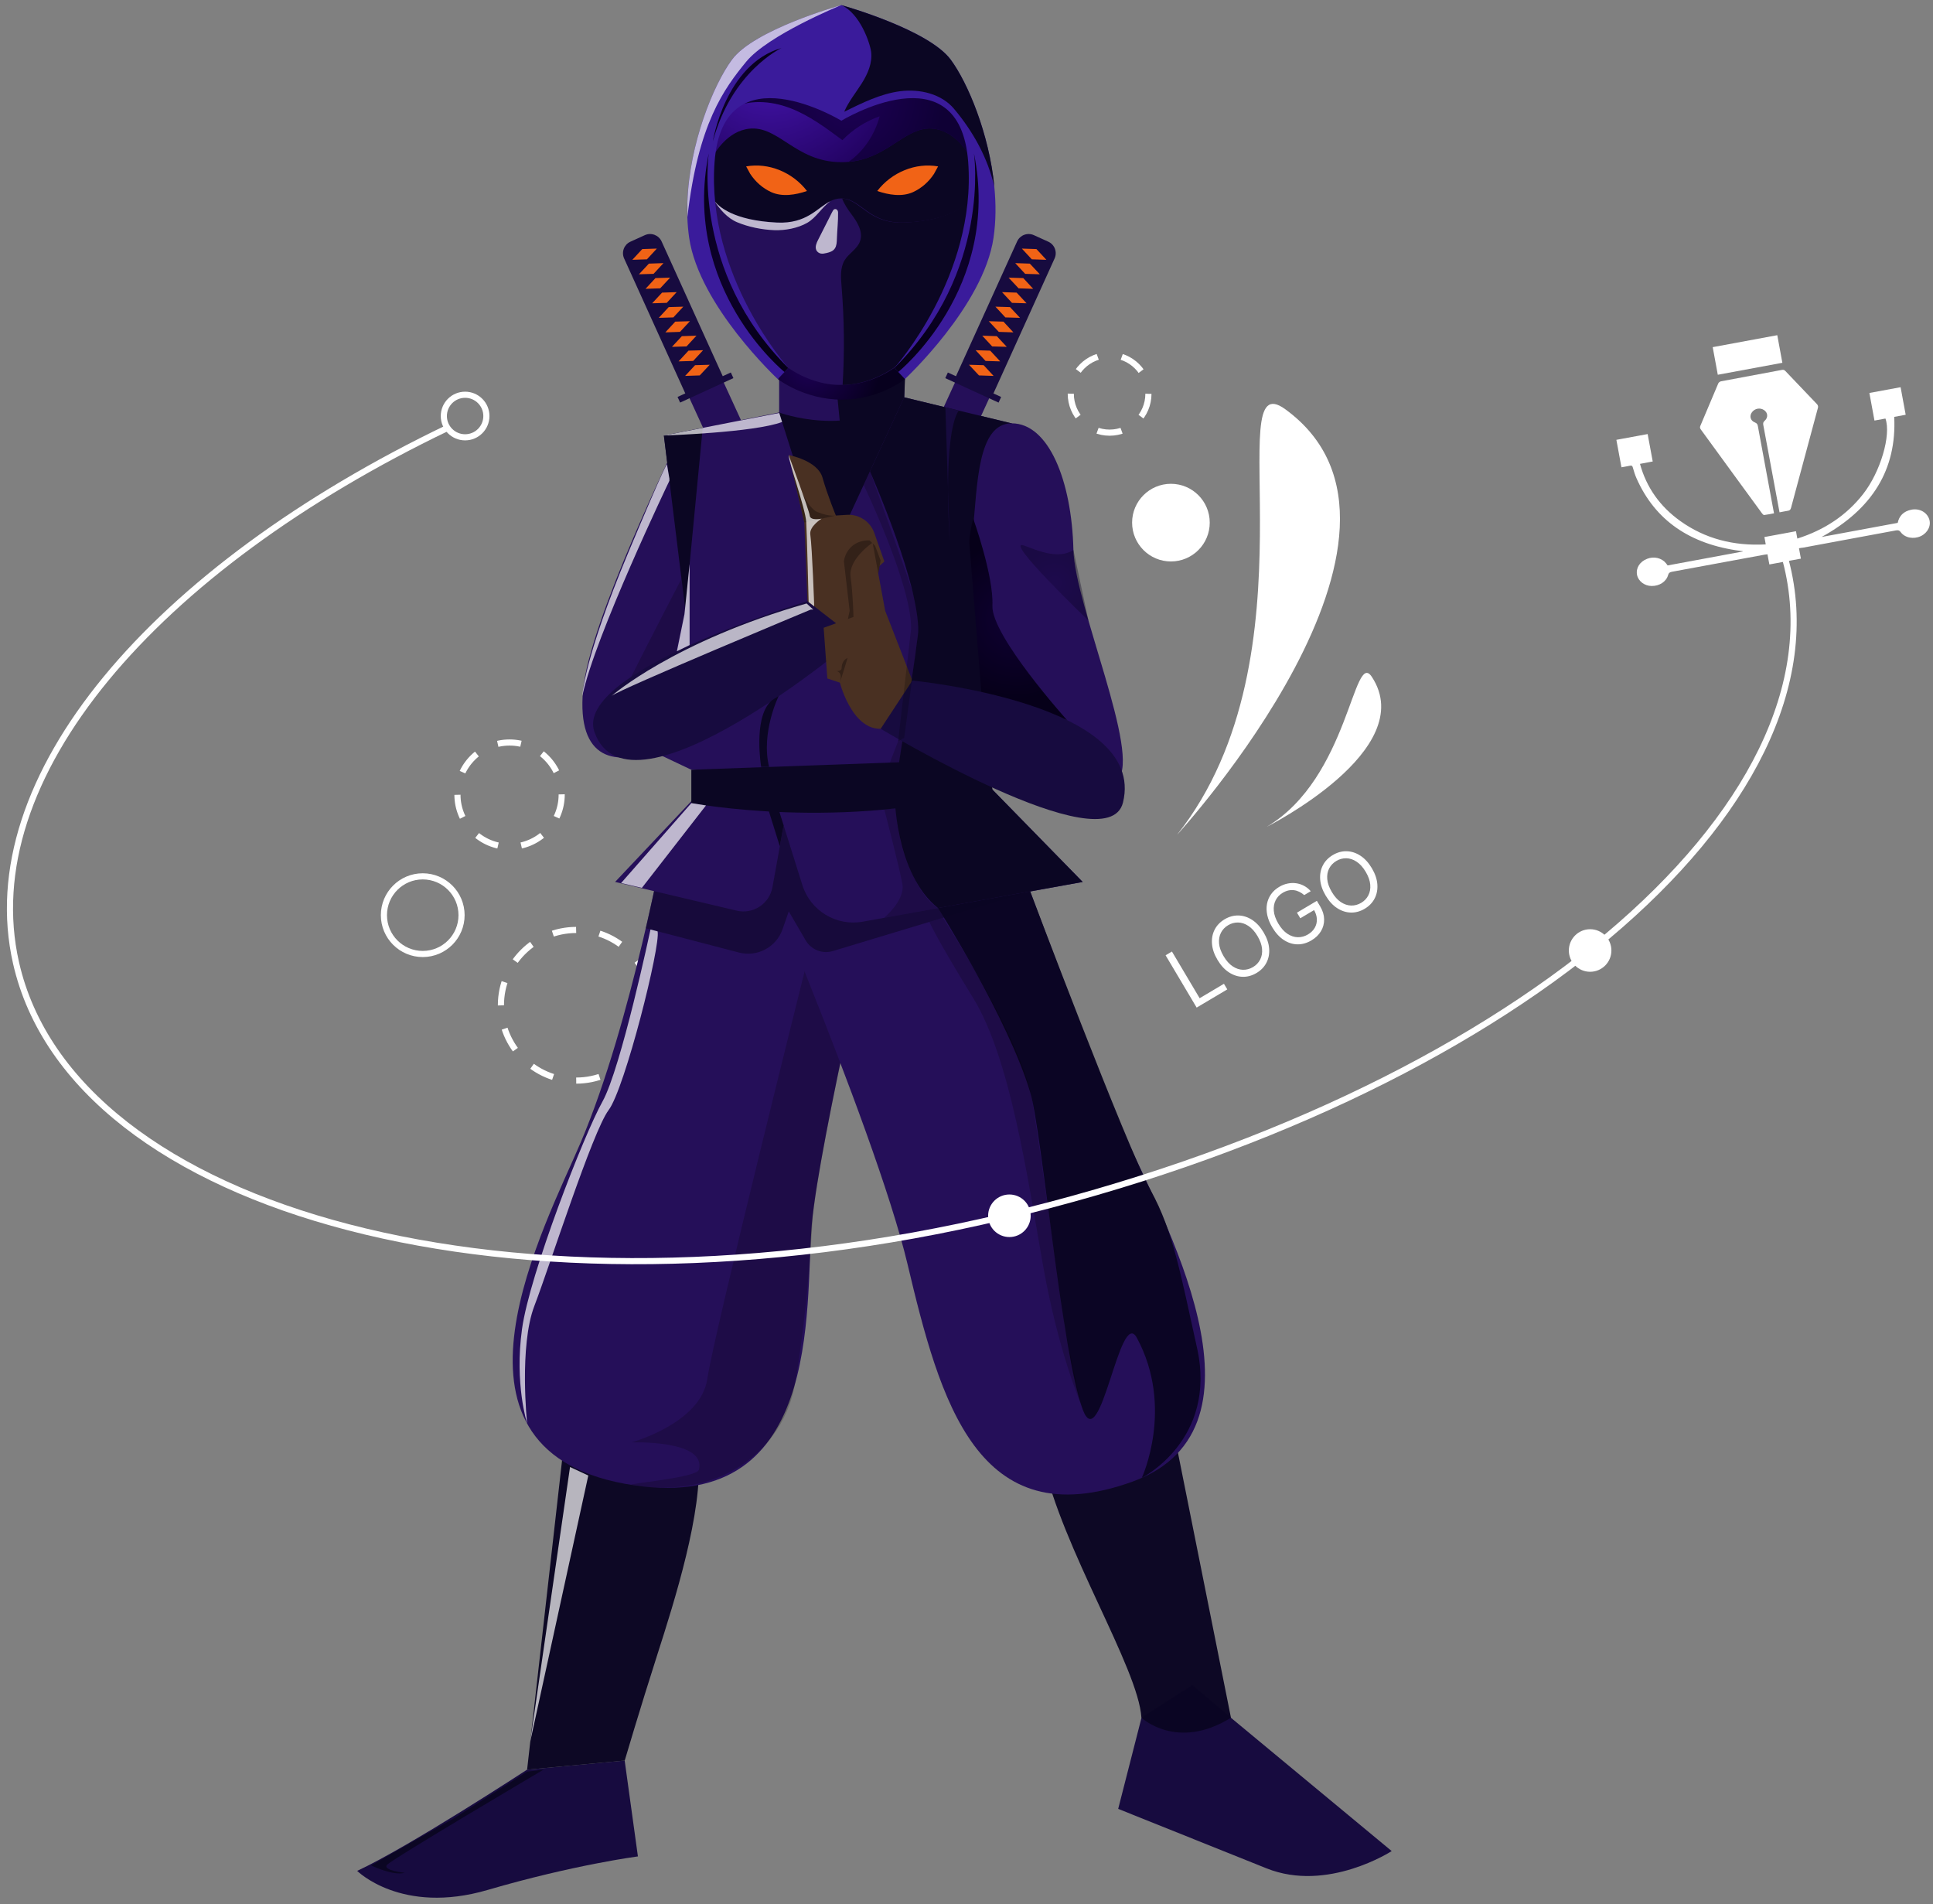 <svg width="263" height="259" viewBox="0 0 263 259" fill="none" xmlns="http://www.w3.org/2000/svg">
<rect x="0" y="0" width="263" height="259" fill="#808080" stroke="none"/>
<g clip-path="url(#clip0_487_621)">
<path d="M78.4 146.993C84.058 146.993 88.646 142.406 88.646 136.747C88.646 131.089 84.058 126.502 78.4 126.502C72.741 126.502 68.154 131.089 68.154 136.747C68.154 142.406 72.741 146.993 78.4 146.993Z" stroke="white" stroke-width="0.834" stroke-miterlimit="20" stroke-dasharray="3.22 3.22"/>
<path d="M76.422 108.096C76.422 112.018 73.244 115.188 69.331 115.188C65.409 115.188 62.239 112.009 62.239 108.096C62.239 104.175 65.418 101.004 69.331 101.004C73.244 101.004 76.422 104.175 76.422 108.096Z" stroke="white" stroke-width="0.834" stroke-miterlimit="20" stroke-dasharray="3.18 3.18"/>
<path d="M156.252 53.572C156.252 56.493 153.882 58.854 150.97 58.854C148.05 58.854 145.689 56.484 145.689 53.572C145.689 50.652 148.058 48.291 150.97 48.291C153.882 48.283 156.252 50.652 156.252 53.572Z" stroke="white" stroke-width="0.834" stroke-miterlimit="20" stroke-dasharray="3.32 3.32"/>
<path d="M159.314 76.375C162.23 76.375 164.595 74.01 164.595 71.094C164.595 68.177 162.23 65.812 159.314 65.812C156.397 65.812 154.032 68.177 154.032 71.094C154.032 74.01 156.397 76.375 159.314 76.375Z" fill="white"/>
<path d="M57.516 129.772C60.433 129.772 62.798 127.408 62.798 124.491C62.798 121.574 60.433 119.21 57.516 119.21C54.6 119.21 52.235 121.574 52.235 124.491C52.235 127.408 54.6 129.772 57.516 129.772Z" stroke="white" stroke-width="0.834" stroke-miterlimit="10"/>
<path d="M98.202 51.457L93.547 53.594L97.275 61.715L101.93 59.578L98.202 51.457Z" fill="#250F59"/>
<path d="M98.491 51.52L93.385 53.84L84.916 35.159C84.524 34.291 84.908 33.273 85.767 32.881L87.736 31.988C88.604 31.596 89.622 31.98 90.014 32.839L98.491 51.52Z" fill="#170B3F"/>
<path d="M88.02 35.276L86.034 35.342L87.386 33.882L89.371 33.815L88.02 35.276Z" fill="#F16316"/>
<path d="M88.921 37.253L86.935 37.311L88.287 35.86L90.272 35.793L88.921 37.253Z" fill="#F16316"/>
<path d="M89.822 39.222L87.828 39.289L89.179 37.829L91.173 37.77L89.822 39.222Z" fill="#F16316"/>
<path d="M90.715 41.199L88.729 41.258L90.08 39.806L92.066 39.739L90.715 41.199Z" fill="#F16316"/>
<path d="M91.616 43.177L89.63 43.235L90.982 41.775L92.967 41.717L91.616 43.177Z" fill="#F16316"/>
<path d="M92.517 45.146L90.523 45.212L91.874 43.752L93.868 43.694L92.517 45.146Z" fill="#F16316"/>
<path d="M93.409 47.123L91.424 47.181L92.775 45.73L94.761 45.663L93.409 47.123Z" fill="#F16316"/>
<path d="M94.311 49.1L92.325 49.159L93.677 47.699L95.662 47.64L94.311 49.1Z" fill="#F16316"/>
<path d="M95.203 51.069L93.218 51.136L94.569 49.676L96.563 49.618L95.203 51.069Z" fill="#F16316"/>
<path d="M99.434 50.668L92.185 53.996L92.537 54.762L99.786 51.434L99.434 50.668Z" fill="#170B3F"/>
<path d="M126.471 59.58L131.127 61.717L134.855 53.596L130.199 51.459L126.471 59.58Z" fill="#250F59"/>
<path d="M129.912 51.52L135.018 53.84L143.486 35.159C143.878 34.291 143.495 33.273 142.635 32.881L140.666 31.988C139.798 31.596 138.781 31.98 138.388 32.839L129.912 51.52Z" fill="#170B3F"/>
<path d="M140.383 35.276L142.368 35.342L141.017 33.882L139.031 33.815L140.383 35.276Z" fill="#F16316"/>
<path d="M139.481 37.253L141.475 37.311L140.115 35.86L138.13 35.793L139.481 37.253Z" fill="#F16316"/>
<path d="M138.589 39.222L140.574 39.289L139.223 37.829L137.229 37.77L138.589 39.222Z" fill="#F16316"/>
<path d="M137.688 41.199L139.673 41.258L138.322 39.806L136.336 39.739L137.688 41.199Z" fill="#F16316"/>
<path d="M136.787 43.177L138.781 43.235L137.421 41.775L135.435 41.717L136.787 43.177Z" fill="#F16316"/>
<path d="M135.894 45.146L137.88 45.212L136.528 43.752L134.534 43.694L135.894 45.146Z" fill="#F16316"/>
<path d="M134.993 47.123L136.979 47.181L135.627 45.73L133.641 45.663L134.993 47.123Z" fill="#F16316"/>
<path d="M134.092 49.1L136.086 49.159L134.726 47.699L132.74 47.64L134.092 49.1Z" fill="#F16316"/>
<path d="M133.199 51.069L135.185 51.136L133.833 49.676L131.839 49.618L133.199 51.069Z" fill="#F16316"/>
<path d="M128.613 51.439L135.862 54.766L136.214 54.001L128.965 50.673L128.613 51.439Z" fill="#170B3F"/>
<path d="M48.597 254.497C48.597 254.497 54.621 260.521 66.344 257.092C78.075 253.663 86.793 252.528 86.793 252.528L84.991 239.487L71.709 240.731C71.709 240.722 55.756 251.176 48.597 254.497Z" fill="#170B3F"/>
<path d="M162.226 229.242L167.482 233.672L189.35 251.802C189.35 251.802 180.631 257.476 172.329 254.155C164.028 250.834 152.138 246.062 152.138 246.062L155.309 233.672L162.226 229.242Z" fill="#170B3F"/>
<path d="M76.973 194.225L71.717 240.731L84.999 239.487C84.999 239.487 87.077 232.429 89.43 225.095C91.783 217.761 95.645 205.58 95.028 198.104L76.973 194.225Z" fill="#0B0623" fill-opacity="0.98"/>
<path d="M141.876 198.513C144.504 210.695 154.883 226.889 155.3 233.664C155.3 233.664 160.148 238.228 167.482 233.664L159.589 194.216L141.876 198.513Z" fill="#0B0623" fill-opacity="0.98"/>
<path d="M90.531 113.536L120.283 117.967C120.283 117.967 111.423 155.336 110.455 166.542C109.487 177.755 112.115 206.815 84.991 201.834C57.867 196.853 74.261 166.617 79.042 155.328C85.967 139 90.531 113.536 90.531 113.536Z" fill="#250F59"/>
<path opacity="0.2" d="M116.287 135.546L109.571 131.741C109.571 131.741 97.114 181.535 96.23 187.583C95.345 193.632 85.909 196.211 85.909 196.211C85.909 196.211 96.155 195.827 95.095 199.923C94.803 201.041 84.999 201.842 85.909 201.992C98.516 204.145 106.617 196.661 108.102 188.543C109.946 178.389 110.589 165.415 110.589 165.415C111.314 158.907 113.951 146.184 116.287 135.546Z" fill="black"/>
<path d="M99.258 107.554C99.258 107.554 119.04 153.25 123.471 171.94C127.901 190.62 132.99 209.151 154.057 201.558C174.398 194.225 157.795 165.156 153.223 154.777C148.659 144.398 137.654 114.504 137.654 114.504L99.258 107.554Z" fill="#250F59"/>
<path d="M140.166 121.262C138.656 117.207 137.663 114.504 137.663 114.504L99.267 107.554C99.267 107.554 100.568 110.558 102.571 115.322L90.54 113.528C90.54 113.528 89.58 118.893 87.87 126.268L100.535 129.572C103.038 130.223 105.624 128.846 106.475 126.393L107.318 123.974L109.621 127.92C110.372 129.205 111.898 129.797 113.317 129.372L140.166 121.262Z" fill="#0B0623" fill-opacity="0.55"/>
<path d="M105.582 108.972L109.17 120.403C110.263 123.89 113.784 126.026 117.388 125.375L147.316 119.977L133.716 106.069L105.582 108.972Z" fill="#250F59"/>
<path d="M95.412 107.554L107.143 109.381L105.099 120.678C104.69 122.947 102.462 124.408 100.218 123.874L83.69 119.969L95.412 107.554Z" fill="#250F59"/>
<path d="M92.1 60.155C92.1 60.155 80.152 84.476 79.326 93.921C78.492 103.366 83.689 104.509 89.914 101.705C96.138 98.902 104.965 69.425 104.965 69.425L92.1 60.155Z" fill="#250F59"/>
<path opacity="0.2" d="M97.59 69.391C97.59 69.391 83.164 96.9 83.681 96.791C84.198 96.691 95.612 95.957 95.612 95.957L97.59 69.391Z" fill="black"/>
<path d="M137.654 57.594L134.651 103.266C118.456 106.586 94.06 104.709 94.06 104.709L89.046 102.331L93.234 82.916L90.331 59.246L106.008 56.109V48.55L123.229 46.472L123.078 52.104L123.028 54.048L137.654 57.594Z" fill="#250F59"/>
<path opacity="0.2" d="M134.651 103.265L136.645 72.912L133.917 70.559L120.609 104.942C125.465 104.659 130.346 104.141 134.651 103.265Z" fill="black"/>
<path opacity="0.2" d="M123.229 46.481L123.079 52.112C116.804 53.539 108.828 52.329 106.008 51.812V48.558L123.229 46.481Z" fill="black"/>
<path d="M90.323 59.254L93.234 82.916L95.612 58.195L90.323 59.254Z" fill="#0B0623"/>
<path d="M137.654 57.594L130.437 55.85C129.011 63.885 127.175 81.189 135.552 89.532L137.654 57.594Z" fill="#0B0623"/>
<path d="M94.06 104.709V109.239C94.06 109.239 114.818 113.186 135.026 107.437L134.642 103.249L94.06 104.709Z" fill="#0B0623"/>
<path d="M137.654 57.586C142.677 57.586 145.822 65.387 146.048 74.815C146.231 82.29 155.3 102.732 152.08 106.061C148.859 109.381 135.368 108.03 133.499 100.354C131.63 92.669 131.739 78.761 132.356 72.328C132.99 65.896 132.99 57.586 137.654 57.586Z" fill="#250F59"/>
<path d="M106 56.109C106 56.109 115.728 59.746 123.02 54.048L112.532 76.717L106 56.109Z" fill="#0B0623"/>
<path d="M115.144 85.836L110.046 86.562L109.437 71.077L107.301 61.899C107.301 61.899 111.248 62.625 111.907 64.969C112.566 67.314 113.726 70.126 113.726 70.126L115.227 70.034C116.888 69.934 118.406 70.943 118.957 72.504L120.325 76.383L118.99 77.585C118.99 77.585 120.258 85.444 115.144 85.836Z" fill="#493022"/>
<path d="M116.412 86.838C116.412 86.838 85.625 112.919 80.886 99.594C77.941 91.309 109.863 81.773 109.863 81.773L116.412 86.838Z" fill="#170B3F"/>
<path d="M118.298 73.505C116.37 73.463 115.077 74.698 114.819 76.333L115.603 83.091L115.211 84.902L118.339 84.368L119.816 76.25L119.057 74.231L118.298 73.505Z" fill="#332118"/>
<path d="M121.093 98.902L126.057 97.525L120.434 83.083L118.723 73.814C118.723 73.814 115.394 76.058 115.728 78.469C116.062 80.88 116.12 83.926 116.12 83.926L112.065 85.394L112.566 92.294L114.276 92.861C114.268 92.87 116.245 100.587 121.093 98.902Z" fill="#493022"/>
<path d="M113.726 70.126L109.437 71.077L107.827 64.144C107.827 64.144 109.554 68.983 111.206 69.65C112.849 70.318 113.726 70.126 113.726 70.126Z" fill="#332118"/>
<path d="M114.268 92.87C114.268 92.87 114.818 91.351 113.659 91.268C113.458 91.251 114.518 91.46 114.51 90.867C114.51 90.192 114.91 89.624 115.311 89.524C115.319 89.524 114.526 92.135 114.268 92.87Z" fill="#332118"/>
<path d="M132.415 70.551C132.415 70.551 135.21 78.327 135.026 82.39C134.843 86.462 145.172 97.951 145.172 97.951L131.956 93.796C131.956 93.804 130.663 76.725 132.415 70.551Z" fill="url(#paint0_radial_487_621)"/>
<path opacity="0.34" d="M148.092 84.418C148.092 84.418 136.286 73.096 139.365 74.222C141.192 74.89 143.987 76.158 146.048 74.815L148.092 84.418Z" fill="url(#paint1_radial_487_621)"/>
<path d="M114.251 57.218L113.3 47.64L123.437 44.453L123.028 54.056L121.477 55.842L114.76 59.071L114.251 57.218Z" fill="#0B0623"/>
<path d="M105.824 51.562C105.824 51.562 109.387 54.365 114.551 54.365C119.708 54.365 123.128 51.562 123.128 51.562L120.283 47.565L107.977 47.849L105.824 51.562Z" fill="url(#paint2_radial_487_621)"/>
<path d="M96.363 28.785C95.604 25.03 95.554 21.117 96.23 17.346C107.768 16.078 119.566 15.894 131.121 16.97C132.565 20.65 133.157 24.838 132.707 28.801C120.993 31.963 108.136 31.705 96.363 28.785Z" fill="#0B0623"/>
<path d="M127.634 22.635C124.589 22.093 121.318 23.42 119.357 25.981C120.909 26.515 122.728 26.815 124.23 26.131C125.39 25.597 126.366 24.738 127.083 23.645" fill="#F16316"/>
<path d="M101.519 22.635C104.565 22.093 107.835 23.42 109.796 25.981C108.244 26.515 106.425 26.815 104.923 26.131C103.764 25.597 102.787 24.738 102.07 23.645" fill="#F16316"/>
<path d="M131.956 21.317C131.956 21.317 130.404 18.205 127.509 17.588C127.008 17.479 126.541 17.454 126.09 17.496C122.811 17.805 120.484 21.567 115.469 22.018C115.152 22.051 114.819 22.06 114.476 22.06C108.019 22.06 105.774 16.653 101.436 17.588C98.541 18.205 96.989 21.317 96.989 21.317C96.989 21.317 98.507 4.005 114.468 4.005C114.752 4.005 115.027 4.013 115.294 4.021C116.829 4.08 118.223 4.305 119.491 4.664C130.771 7.809 131.956 21.317 131.956 21.317Z" fill="url(#paint3_radial_487_621)"/>
<path d="M131.447 18.514C131.614 17.079 131.397 15.685 130.663 14.384C130.179 13.516 129.561 12.748 128.86 12.073C127.017 8.961 124.096 5.949 119.491 4.664C118.223 4.305 116.829 4.088 115.294 4.021C116.554 4.864 117.639 6.024 118.448 7.359C116.437 7.125 114.385 7.192 112.391 7.567C107.501 8.485 102.971 11.13 99.35 14.793C101.845 13.499 104.832 13.7 107.443 14.684C110.054 15.669 112.341 17.371 114.618 19.064C116.053 17.588 117.797 16.486 119.683 15.819C119.015 18.338 117.497 20.608 115.453 22.018C120.467 21.567 122.795 17.805 126.074 17.496C126.524 17.454 127 17.479 127.492 17.588C130.387 18.205 131.939 21.317 131.939 21.317C131.939 21.317 131.856 20.191 131.447 18.514Z" fill="url(#paint4_radial_487_621)"/>
<path d="M131.956 26.991C131.956 26.999 131.956 27.015 131.947 27.024C129.511 51.453 116.829 52.371 114.76 52.354C114.568 52.354 114.468 52.346 114.468 52.346C114.468 52.346 99.633 53.656 96.98 26.991C96.98 26.991 97.022 27.091 97.147 27.266C97.147 27.274 97.156 27.282 97.164 27.282C97.715 28.033 99.717 29.986 105.724 30.269C109.771 30.453 111.172 28.267 112.966 27.366C113.425 27.132 113.909 26.991 114.468 26.991C114.543 26.991 114.618 26.991 114.693 26.999C117.271 27.182 118.273 30.495 123.203 30.269C130.087 29.952 131.705 27.433 131.922 27.041C131.947 27.007 131.956 26.991 131.956 26.991Z" fill="#250F59"/>
<path d="M131.831 27.032C129.394 51.462 116.712 52.379 114.643 52.363C114.919 47.899 114.869 43.41 114.501 38.947C114.401 37.745 114.301 36.444 114.902 35.426C115.494 34.425 116.679 33.874 117.038 32.748C117.447 31.488 116.621 30.178 115.845 29.143C115.394 28.551 114.869 27.783 114.577 26.999C117.155 27.183 118.156 30.495 123.087 30.27C129.97 29.952 131.589 27.433 131.806 27.041C131.814 27.041 131.822 27.032 131.831 27.032Z" fill="#0B0623"/>
<path opacity="0.7" d="M113.867 32.464C113.851 32.931 113.834 33.432 113.592 33.79C113.333 34.191 112.883 34.316 112.466 34.416C112.207 34.474 111.94 34.541 111.681 34.491C111.423 34.441 111.156 34.266 111.047 33.974C110.88 33.54 111.097 33.039 111.306 32.631C111.865 31.529 112.416 30.428 112.975 29.335C113.075 29.135 113.2 28.868 113.342 28.626C113.559 28.267 114.018 28.451 114.026 28.893C114.051 30.061 113.901 31.329 113.867 32.464Z" fill="white"/>
<path opacity="0.7" d="M112.975 27.374C111.832 28.184 111.056 29.61 109.829 30.311C108.544 31.045 106.842 31.362 105.366 31.312C103.663 31.246 101.853 30.887 100.284 30.228C98.975 29.677 97.932 28.484 97.172 27.291C97.723 28.042 99.725 29.994 105.733 30.278C109.779 30.461 111.181 28.267 112.975 27.374Z" fill="white"/>
<path d="M135.176 32.355C133.816 41.625 123.12 51.562 123.12 51.562L121.694 50.043C121.694 50.043 132.874 37.562 131.731 22.051C130.596 6.616 114.477 16.42 114.477 16.42C114.477 16.42 98.357 6.616 97.222 22.06C96.079 37.562 107.26 50.052 107.26 50.052L105.824 51.57C105.824 51.57 95.137 41.625 93.768 32.364C93.635 31.438 93.551 30.486 93.518 29.535C93.493 28.868 93.493 28.184 93.518 27.508C93.785 19.582 97.047 11.555 99.584 8.118C102.596 4.038 114.101 0.801 114.46 0.692C114.468 0.692 114.468 0.692 114.468 0.692C114.468 0.692 114.468 0.692 114.477 0.692C114.835 0.793 126.341 4.038 129.353 8.118C131.664 11.247 134.584 18.197 135.285 25.405C135.518 27.733 135.51 30.094 135.176 32.355Z" fill="#3A1B9B"/>
<path d="M135.293 25.405C134.384 21.476 132.423 17.921 129.803 14.801C128.084 12.757 125.148 12.073 122.494 12.406C119.841 12.74 117.263 14.017 114.86 15.201C115.461 13.808 116.445 12.615 117.255 11.33C118.064 10.045 118.715 8.56 118.523 7.05C118.364 5.832 117.004 1.819 114.468 0.701H114.485C114.843 0.801 126.349 4.046 129.361 8.126C131.672 11.247 134.592 18.197 135.293 25.405Z" fill="#0B0623"/>
<path d="M122.211 50.602C122.211 50.602 136.261 39.264 132.515 20.867C132.515 20.867 134.901 36.928 121.693 50.052L122.211 50.602Z" fill="url(#paint5_radial_487_621)"/>
<path d="M106.734 50.602C106.734 50.602 92.684 39.264 96.43 20.867C96.43 20.867 94.044 36.928 107.251 50.052L106.734 50.602Z" fill="url(#paint6_radial_487_621)"/>
<path d="M96.989 19.223C96.989 19.223 98.657 8.735 106.325 6.533C106.325 6.533 99.567 9.678 96.989 19.223Z" fill="url(#paint7_radial_487_621)"/>
<path opacity="0.7" d="M114.468 0.692C114.134 0.826 104.473 4.797 101.528 8.393C98.524 12.056 94.987 16.812 93.526 29.527V27.5C93.793 19.573 97.056 11.547 99.592 8.118C102.604 4.038 114.109 0.793 114.468 0.692Z" fill="white"/>
<path d="M118.365 64.118C118.365 64.118 125.623 80.538 124.872 86.554C124.121 92.569 121.685 107.762 121.685 107.762C121.685 107.762 121.752 118.909 127.626 123.523L147.299 119.969L134.551 106.928L130.429 55.842L123.012 54.048L118.365 64.118Z" fill="#0B0623"/>
<path d="M124.13 92.578C124.13 92.578 156.135 95.606 152.789 109.173C150.678 117.708 119.825 99.135 119.825 99.135L124.13 92.578Z" fill="#170B3F"/>
<path d="M103.563 104.325C103.563 104.325 102.487 97.892 104.782 95.49C105.14 95.114 105.532 94.964 105.95 94.672C105.95 94.672 103.497 99.636 104.64 104.325H103.563Z" fill="#0B0623"/>
<path d="M104.606 110.341L106.1 115.121L106.617 112.268L106 110.307L104.606 110.341Z" fill="#0B0623"/>
<path opacity="0.2" d="M120.325 110.132C120.325 110.132 122.386 118.033 122.778 120.261C123.162 122.489 120.283 124.85 120.283 124.85L127.626 123.523C127.626 123.523 123.362 121.529 121.827 109.974L120.325 110.132Z" fill="black"/>
<path opacity="0.2" d="M124.213 80.655C125.531 84.902 124.589 88.79 124.589 88.79L123.028 100.354L122.194 100.854L123.963 85.536C124.046 79.537 117.513 65.979 117.513 65.979L118.373 64.127C118.364 64.118 123.446 78.194 124.213 80.655Z" fill="black"/>
<path d="M128.627 55.408L129.211 73.505C129.211 73.505 128.21 59.313 130.437 55.842L128.627 55.408Z" fill="#170B3F"/>
<path opacity="0.7" d="M106.025 56.176C106.025 56.176 95.996 58.111 90.323 59.246C90.323 59.246 102.654 58.837 106.408 57.402L106.025 56.176Z" fill="white"/>
<path opacity="0.7" d="M91.082 65.387C91.082 65.387 80.903 86.612 79.234 94.663C79.234 94.663 79.359 89.799 85.508 75.107C90.648 62.834 90.74 63.167 90.74 63.167L91.073 65.078" fill="white"/>
<path opacity="0.7" d="M110.322 82.916C110.322 82.916 84.432 93.696 83.214 94.663C83.214 94.663 91.674 87.246 109.746 82.09L110.647 82.916H110.322Z" fill="white"/>
<path opacity="0.7" d="M107.301 61.891C107.301 61.891 110.088 69.391 110.171 70.142C110.255 70.893 111.79 70.551 111.79 70.551C111.79 70.551 110.096 71.602 110.246 72.687C110.522 74.74 110.78 82.482 110.78 82.482L110.021 81.898C110.021 81.898 109.796 72.779 109.696 71.018C109.571 69.108 107.276 62.8 107.301 61.891Z" fill="white"/>
<path opacity="0.7" d="M96.054 109.565L87.335 120.778L84.507 120.119L94.06 109.248L96.054 109.565Z" fill="white"/>
<path opacity="0.7" d="M88.504 126.443C88.504 126.443 84.499 145.316 81.971 149.846C79.443 154.377 72.059 173.308 71.024 180.792C69.99 188.276 71.717 193.616 71.717 193.616C71.717 193.616 70.607 183.103 72.71 177.63C74.812 172.157 80.603 153.943 82.813 150.998C85.024 148.053 89.914 128.596 89.471 126.694L88.504 126.443Z" fill="white"/>
<path opacity="0.7" d="M77.557 199.556L72.134 236.96L80.043 200.716L77.557 199.556Z" fill="white"/>
<path d="M50.5 253.754C50.5 253.754 53.487 255.215 55.064 254.756C55.064 254.756 52.035 254.439 52.644 253.688C53.253 252.937 73.97 240.714 73.97 240.714L71.709 241.006L61.813 247.313L50.5 253.754Z" fill="#0B0623"/>
<path d="M127.634 123.523C127.634 123.523 137.162 138.574 140.166 148.57C141.793 154.001 144.429 184.021 147.316 191.747C149.744 198.246 152.347 177.663 154.683 181.993C159.798 191.48 155.351 201.033 155.351 201.033C155.351 201.033 165.646 195.877 162.868 183.37C160.657 173.433 159.639 167.518 156.602 162.003C153.19 155.795 140.166 121.254 140.166 121.254L127.634 123.523Z" fill="#0B0623" fill-opacity="0.98"/>
<path opacity="0.2" d="M126.449 125.409L128.293 124.85C128.293 124.85 139.123 141.536 140.424 149.596C141.726 157.664 144.613 178.865 144.863 180.4C145.113 181.935 146.999 190.812 146.999 190.812C146.999 190.812 143.962 183.804 141.884 171.973C139.799 160.142 137.462 143.981 132.423 135.788C127.384 127.595 126.449 125.409 126.449 125.409Z" fill="black"/>
<path opacity="0.7" d="M93.827 76.725L93.126 83.558L92.1 88.59L93.827 87.747V76.725Z" fill="white"/>
<path d="M242.973 76.308C251.791 109.773 204.885 149.254 136.62 165.482C70.282 181.242 9.943 165.14 2.183 130.99C-3.548 105.76 20.948 77.385 60.946 58.186" stroke="white" stroke-width="0.834" stroke-miterlimit="10"/>
<path d="M63.282 59.488C64.881 59.488 66.177 58.192 66.177 56.593C66.177 54.994 64.881 53.698 63.282 53.698C61.683 53.698 60.387 54.994 60.387 56.593C60.387 58.192 61.683 59.488 63.282 59.488Z" stroke="white" stroke-width="0.834" stroke-miterlimit="10"/>
<path d="M137.337 168.277C138.936 168.277 140.232 166.981 140.232 165.382C140.232 163.783 138.936 162.487 137.337 162.487C135.738 162.487 134.442 163.783 134.442 165.382C134.442 166.981 135.738 168.277 137.337 168.277Z" fill="white"/>
<path d="M216.349 132.192C217.948 132.192 219.244 130.896 219.244 129.297C219.244 127.698 217.948 126.402 216.349 126.402C214.75 126.402 213.454 127.698 213.454 129.297C213.454 130.896 214.75 132.192 216.349 132.192Z" fill="white"/>
<path d="M242.121 69.692C242.096 69.542 242.071 69.416 242.046 69.3C241.337 65.47 240.628 61.64 239.91 57.811C239.869 57.586 239.885 57.419 240.102 57.235C240.595 56.793 240.536 56.134 240.011 55.783C239.477 55.425 238.767 55.55 238.375 56.067C237.991 56.576 238.142 57.218 238.759 57.46C239.059 57.577 239.134 57.736 239.176 57.986C239.877 61.807 240.586 65.629 241.295 69.442C241.312 69.55 241.337 69.667 241.371 69.825C240.912 69.909 240.469 70.009 240.027 70.059C239.935 70.067 239.81 69.934 239.744 69.842C238.45 68.082 237.157 66.313 235.872 64.544C234.387 62.5 232.902 60.464 231.409 58.42C231.283 58.253 231.267 58.111 231.35 57.919C232.168 56 232.969 54.073 233.786 52.154C233.836 52.037 234.012 51.895 234.153 51.87C236.915 51.345 239.685 50.836 242.447 50.319C242.655 50.277 242.772 50.327 242.906 50.46C244.341 51.971 245.792 53.472 247.228 54.991C247.328 55.099 247.394 55.3 247.353 55.441C246.135 59.997 244.9 64.544 243.682 69.091C243.615 69.35 243.49 69.458 243.198 69.492C242.847 69.542 242.514 69.625 242.121 69.692Z" fill="white"/>
<path d="M244.766 74.581C244.858 75.082 244.941 75.524 245.025 75.991C243.59 76.258 242.188 76.517 240.736 76.784C240.653 76.325 240.569 75.874 240.478 75.399C240.302 75.424 240.177 75.44 240.052 75.457C235.864 76.233 231.675 77.009 227.487 77.776C227.178 77.835 227.037 77.935 226.961 78.219C226.711 79.128 225.777 79.729 224.709 79.712C223.741 79.704 222.898 79.053 222.731 78.194C222.556 77.276 223.099 76.4 224.1 76.016C225.034 75.649 226.102 75.899 226.678 76.625C226.753 76.717 226.82 76.809 226.895 76.917C230.299 76.283 233.703 75.657 237.107 75.023C237.107 75.007 237.115 74.998 237.115 74.981C237.007 74.965 236.907 74.948 236.798 74.94C229.915 74.039 225.176 70.768 222.656 65.053C222.439 64.569 222.298 64.06 222.147 63.559C222.089 63.368 221.997 63.301 221.772 63.351C221.396 63.434 221.013 63.493 220.612 63.568C220.379 62.308 220.153 61.09 219.92 59.83C221.321 59.571 222.731 59.313 224.175 59.046C224.4 60.272 224.634 61.507 224.867 62.775C224.308 62.875 223.749 62.984 223.132 63.101C224.008 66.288 225.827 68.882 228.63 70.885C231.951 73.254 235.822 74.297 240.244 74.055C240.211 73.855 240.177 73.697 240.152 73.546C240.127 73.388 240.094 73.229 240.061 73.054C241.496 72.787 242.906 72.529 244.357 72.262C244.416 72.587 244.474 72.896 244.541 73.263C248.27 72.078 251.249 70.076 253.493 67.206C255.855 64.194 257.331 59.171 256.53 56.935C256.046 57.027 255.546 57.118 255.037 57.21C254.803 55.942 254.57 54.707 254.344 53.456C255.763 53.197 257.164 52.93 258.591 52.671C258.816 53.906 259.05 55.141 259.284 56.418C258.75 56.518 258.216 56.618 257.723 56.71C258.074 63.826 254.77 69.25 247.837 73.046C251.282 72.412 254.736 71.769 258.199 71.127C258.391 70.184 258.983 69.55 260.06 69.333C261.136 69.124 262.137 69.658 262.471 70.585C262.788 71.469 262.304 72.47 261.344 72.929C260.368 73.388 259.175 73.171 258.599 72.378C258.424 72.136 258.249 72.103 257.949 72.153C253.735 72.937 249.522 73.713 245.309 74.498C245.133 74.506 244.983 74.539 244.766 74.581Z" fill="white"/>
<path d="M242.505 49.351C239.577 49.893 236.656 50.435 233.72 50.978C233.486 49.726 233.261 48.483 233.027 47.223C235.956 46.681 238.867 46.139 241.813 45.596C242.038 46.831 242.272 48.066 242.505 49.351Z" fill="white"/>
<path d="M162.813 137.063L158.589 129.949L159.451 129.437L163.221 135.787L166.528 133.824L166.981 134.588L162.813 137.063ZM171.929 126.84C172.374 127.59 172.624 128.319 172.677 129.026C172.731 129.734 172.609 130.376 172.313 130.953C172.017 131.53 171.565 131.998 170.958 132.358C170.351 132.719 169.724 132.891 169.076 132.875C168.427 132.859 167.805 132.658 167.21 132.272C166.614 131.887 166.094 131.319 165.649 130.568C165.203 129.818 164.954 129.089 164.9 128.382C164.847 127.675 164.968 127.032 165.265 126.455C165.561 125.879 166.013 125.41 166.619 125.05C167.226 124.69 167.854 124.518 168.502 124.533C169.15 124.549 169.772 124.75 170.368 125.136C170.963 125.522 171.484 126.09 171.929 126.84ZM171.095 127.335C170.73 126.719 170.318 126.26 169.86 125.959C169.405 125.656 168.938 125.499 168.459 125.489C167.982 125.478 167.528 125.6 167.098 125.856C166.667 126.111 166.341 126.452 166.121 126.877C165.903 127.301 165.816 127.786 165.862 128.332C165.91 128.877 166.117 129.457 166.482 130.073C166.848 130.689 167.258 131.149 167.714 131.452C168.172 131.753 168.639 131.91 169.115 131.921C169.594 131.931 170.049 131.808 170.48 131.553C170.911 131.297 171.235 130.957 171.453 130.533C171.674 130.108 171.76 129.623 171.712 129.078C171.667 128.532 171.461 127.951 171.095 127.335ZM177.449 121.759C177.233 121.57 177.008 121.421 176.773 121.31C176.539 121.195 176.297 121.122 176.048 121.092C175.8 121.061 175.548 121.074 175.291 121.132C175.035 121.191 174.778 121.296 174.521 121.449C174.099 121.699 173.781 122.035 173.565 122.458C173.349 122.88 173.265 123.364 173.313 123.909C173.361 124.454 173.568 125.034 173.933 125.65C174.299 126.266 174.711 126.725 175.168 127.026C175.626 127.328 176.096 127.483 176.577 127.491C177.058 127.5 177.519 127.374 177.959 127.113C178.366 126.871 178.674 126.571 178.881 126.213C179.089 125.851 179.185 125.459 179.169 125.036C179.154 124.61 179.017 124.179 178.759 123.744L179.056 123.643L176.916 124.913L176.462 124.149L179.172 122.54L179.625 123.304C179.973 123.89 180.15 124.474 180.157 125.056C180.167 125.636 180.023 126.175 179.727 126.673C179.432 127.168 179.002 127.583 178.437 127.918C177.807 128.292 177.166 128.473 176.513 128.46C175.862 128.445 175.241 128.244 174.65 127.855C174.062 127.465 173.545 126.895 173.1 126.145C172.766 125.582 172.54 125.032 172.424 124.493C172.309 123.951 172.296 123.438 172.386 122.956C172.475 122.474 172.66 122.035 172.939 121.641C173.219 121.246 173.586 120.914 174.043 120.643C174.418 120.42 174.801 120.269 175.193 120.19C175.585 120.108 175.97 120.094 176.347 120.149C176.725 120.2 177.084 120.317 177.425 120.5C177.764 120.681 178.068 120.924 178.338 121.231L177.449 121.759ZM186.65 118.101C187.095 118.851 187.344 119.58 187.398 120.287C187.451 120.995 187.33 121.637 187.034 122.214C186.737 122.791 186.286 123.259 185.679 123.619C185.072 123.979 184.444 124.152 183.796 124.136C183.148 124.12 182.526 123.919 181.93 123.533C181.335 123.148 180.815 122.58 180.369 121.829C179.924 121.079 179.674 120.35 179.621 119.643C179.567 118.935 179.689 118.293 179.985 117.716C180.282 117.139 180.733 116.671 181.34 116.311C181.947 115.95 182.574 115.778 183.223 115.794C183.871 115.81 184.493 116.011 185.088 116.397C185.684 116.782 186.204 117.35 186.65 118.101ZM185.816 118.596C185.45 117.98 185.038 117.521 184.581 117.22C184.125 116.917 183.658 116.76 183.179 116.75C182.703 116.739 182.249 116.861 181.818 117.117C181.388 117.372 181.062 117.713 180.842 118.138C180.623 118.562 180.537 119.047 180.583 119.593C180.63 120.138 180.837 120.718 181.203 121.334C181.568 121.95 181.979 122.41 182.434 122.712C182.892 123.014 183.359 123.17 183.836 123.182C184.315 123.192 184.77 123.069 185.2 122.813C185.631 122.558 185.956 122.218 186.174 121.794C186.394 121.369 186.48 120.884 186.433 120.339C186.387 119.793 186.182 119.212 185.816 118.596Z" fill="white"/>
<path d="M160.14 113.57C160.14 113.57 197.91 72.403 174.857 55.658C165.83 49.1 179.621 89.023 160.14 113.57Z" fill="white"/>
<path d="M172.354 112.468C172.354 112.468 193.163 102.031 186.663 92.094C184.127 88.197 183.576 105.794 172.354 112.468Z" fill="white"/>
</g>
<defs>
<radialGradient id="paint0_radial_487_621" cx="0" cy="0" r="1" gradientUnits="userSpaceOnUse" gradientTransform="translate(138.335 84.255) scale(10.828 10.828)">
<stop stop-color="#0F0033"/>
<stop offset="1" stop-color="#060019"/>
</radialGradient>
<radialGradient id="paint1_radial_487_621" cx="0" cy="0" r="1" gradientUnits="userSpaceOnUse" gradientTransform="translate(143.475 79.284) scale(4.884 4.884)">
<stop stop-color="#0F0033"/>
<stop offset="1" stop-color="#060019"/>
</radialGradient>
<radialGradient id="paint2_radial_487_621" cx="0" cy="0" r="1" gradientUnits="userSpaceOnUse" gradientTransform="translate(110.076 49.638) scale(9.713 9.713)">
<stop stop-color="#1D0056"/>
<stop offset="1" stop-color="#07001E"/>
</radialGradient>
<radialGradient id="paint3_radial_487_621" cx="0" cy="0" r="1" gradientUnits="userSpaceOnUse" gradientTransform="translate(104.664 7.7) scale(20.919)">
<stop stop-color="#4816B5"/>
<stop offset="1" stop-color="#1D0056"/>
</radialGradient>
<radialGradient id="paint4_radial_487_621" cx="0" cy="0" r="1" gradientUnits="userSpaceOnUse" gradientTransform="translate(115.661 13.017) scale(12.954 13.928)">
<stop stop-color="#1D0056"/>
<stop offset="1" stop-color="#0F0035"/>
</radialGradient>
<radialGradient id="paint5_radial_487_621" cx="0" cy="0" r="1" gradientUnits="userSpaceOnUse" gradientTransform="translate(127.423 35.733) rotate(180) scale(10.583 11.379)">
<stop stop-color="#0F0033"/>
<stop offset="1" stop-color="#060019"/>
</radialGradient>
<radialGradient id="paint6_radial_487_621" cx="0" cy="0" r="1" gradientUnits="userSpaceOnUse" gradientTransform="translate(101.525 35.733) scale(10.583 11.379)">
<stop stop-color="#0F0033"/>
<stop offset="1" stop-color="#060019"/>
</radialGradient>
<radialGradient id="paint7_radial_487_621" cx="0" cy="0" r="1" gradientUnits="userSpaceOnUse" gradientTransform="translate(101.658 12.877) scale(5.319 5.72)">
<stop stop-color="#0F0033"/>
<stop offset="1" stop-color="#060019"/>
</radialGradient>
<clipPath id="clip0_487_621">
<rect width="261.606" height="257.451" fill="white" transform="translate(0.94 0.692)"/>
</clipPath>
</defs>
</svg>
